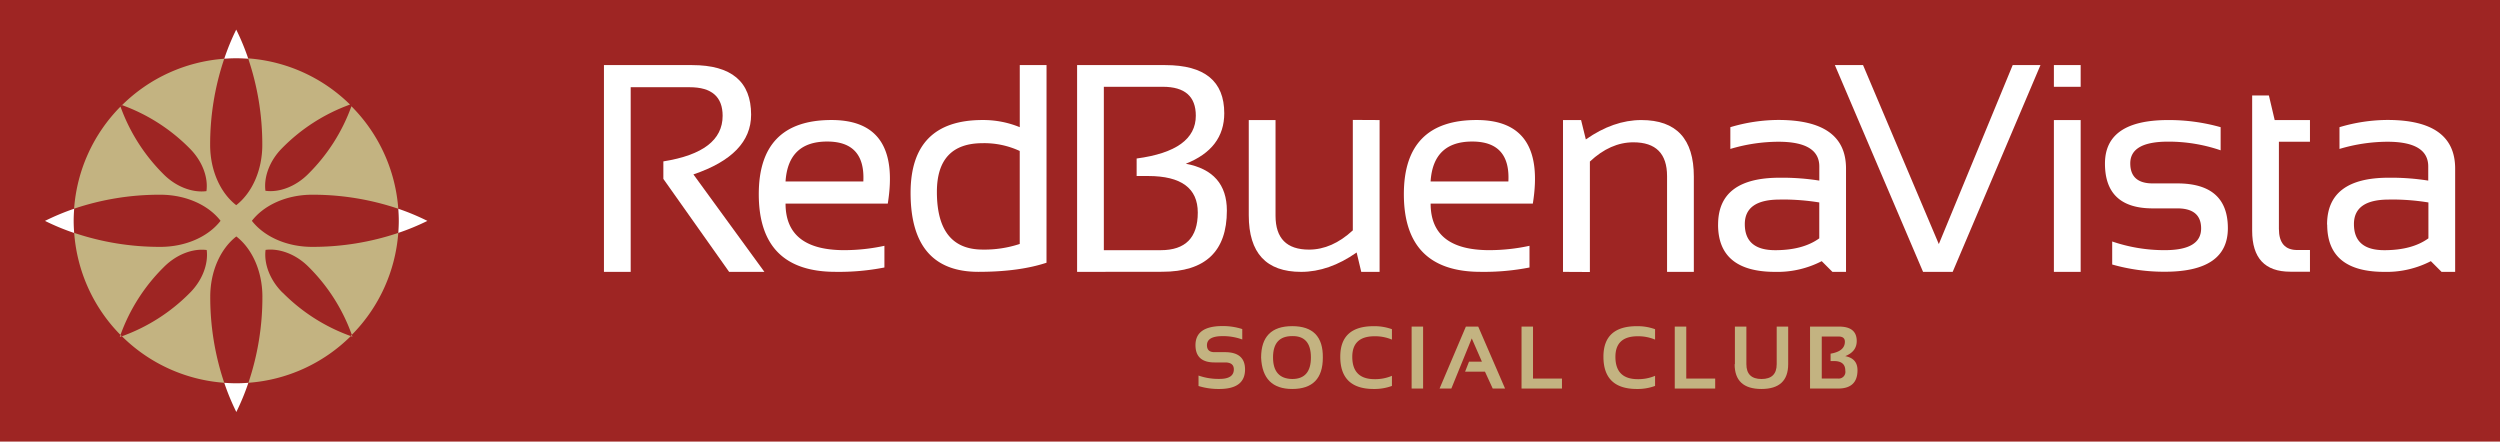 <svg id="Capa_1" data-name="Capa 1" xmlns="http://www.w3.org/2000/svg" viewBox="0 0 746.96 131.94"><defs><style>.cls-1{fill:#9e2523;}.cls-2{fill:#c3b381;}.cls-3{fill:#fff;}</style></defs><title> copia</title><rect class="cls-1" x="-16.5" y="-27.03" width="779.96" height="185.99"/><path class="cls-2" d="M84.4,87.42c-3.81-3.8-5.57-8.67-5.05-12.76,4.09-.52,9,1.24,12.77,5a54.31,54.31,0,0,1,13,20.38A48.39,48.39,0,0,0,119,69.59a80,80,0,0,1-25.74,4.17c-7.69,0-14.4-3.13-18-7.78,3.59-4.66,10.3-7.8,18-7.8A79.72,79.72,0,0,1,119,62.37a48.38,48.38,0,0,0-14-30.62A54.43,54.43,0,0,1,92.07,52c-3.8,3.8-8.68,5.57-12.76,5-.53-4.09,1.24-9,5-12.76a54.39,54.39,0,0,1,20.27-13,48.39,48.39,0,0,0-30.44-13.8A79.9,79.9,0,0,1,78.37,43.3c0,7.69-3.14,14.39-7.79,18-4.66-3.6-7.79-10.3-7.79-18A79.76,79.76,0,0,1,67,17.55,48.38,48.38,0,0,0,36.47,31.41,54.52,54.52,0,0,1,56.68,44.35c3.8,3.8,5.57,8.68,5,12.76-4.08.53-9-1.24-12.76-5A54.42,54.42,0,0,1,36,31.85a48.38,48.38,0,0,0-13.86,30.5A79.89,79.89,0,0,1,47.9,58.18c7.7,0,14.41,3.13,18,7.79-3.59,4.66-10.3,7.79-18,7.79a79.83,79.83,0,0,1-25.73-4.18A48.37,48.37,0,0,0,36,100.07,54.38,54.38,0,0,1,49,79.75c3.8-3.8,8.67-5.57,12.76-5.05.52,4.09-1.24,9-5,12.77a54.35,54.35,0,0,1-20.33,13A48.38,48.38,0,0,0,67,114.37a79.78,79.78,0,0,1-4.18-25.72c0-7.7,3.14-14.4,7.79-18,4.65,3.59,7.79,10.29,7.79,18a79.83,79.83,0,0,1-4.18,25.72,48.38,48.38,0,0,0,30.6-13.95,54.43,54.43,0,0,1-20.38-13"/><path class="cls-3" d="M74.18,17.55a70.72,70.72,0,0,0-3.6-8.71A70.43,70.43,0,0,0,67,17.55c1.19-.09,2.39-.14,3.6-.14s2.41.06,3.6.14"/><path class="cls-3" d="M119,69.59A70.44,70.44,0,0,0,127.7,66,69.71,69.71,0,0,0,119,62.37c.09,1.19.15,2.38.15,3.59s-.06,2.43-.15,3.63"/><path class="cls-3" d="M67,114.37a70.92,70.92,0,0,0,3.61,8.73,70.14,70.14,0,0,0,3.6-8.73c-1.19.09-2.39.15-3.61.15s-2.42-.06-3.61-.15"/><path class="cls-3" d="M22.17,62.36A70.75,70.75,0,0,0,13.44,66a69.86,69.86,0,0,0,8.72,3.61c-.09-1.2-.15-2.4-.15-3.61s.06-2.41.15-3.6"/><path class="cls-2" d="M36.15,31.71l.16-.16-.18,0a1.67,1.67,0,0,1,0,.18"/><path class="cls-2" d="M36.15,31.71h0l.17-.16h0l-.16.16"/><path class="cls-2" d="M36,100.07c-.07.2-.15.39-.22.59l.59-.22-.37-.37m.13.34c0-.05,0-.11,0-.17l.16.15-.18,0"/><path class="cls-2" d="M36.15,100.4l.18,0-.16-.15c0,.06,0,.12,0,.17"/><path class="cls-2" d="M104.78,100.42l.53.2c-.06-.18-.14-.36-.2-.53l-.33.34m.23,0h-.18l.16-.16a1.26,1.26,0,0,1,0,.17"/><path class="cls-2" d="M105,100.4a1.26,1.26,0,0,0,0-.17l-.16.16H105"/><path class="cls-3" d="M180.45,81.23V19.45H206.8q17.62,0,17.62,14.82,0,12-17.24,17.84l21.21,29.12H217.85L198.2,53.45V48.22q17.71-2.81,17.71-13.61,0-8.55-9.85-8.55H188.44V81.23Z"/><path class="cls-3" d="M265.25,60.83H234.71q0,13.91,17.54,13.91a56.56,56.56,0,0,0,12-1.3v6.48a70.4,70.4,0,0,1-14.6,1.3q-22.94,0-22.94-23.2,0-22.16,21.73-22.16,20.82,0,16.81,25m-30.54-6.65h23.24q.6-11.92-10.8-11.92-11.66,0-12.44,11.92"/><path class="cls-3" d="M312.68,78.5q-8.25,2.72-20.35,2.72-20.26,0-20.26-23.59,0-21.77,21.51-21.77A28.79,28.79,0,0,1,304.69,38V19.45h8Zm-8-33.39a25.14,25.14,0,0,0-11.06-2.33q-13.69,0-13.69,14.55,0,17.24,13.69,17.24a33.5,33.5,0,0,0,11.06-1.68Z"/><path class="cls-3" d="M321.82,81.23V19.45h26.35q17.62,0,17.62,14.39,0,10.54-11.49,15.08,12.26,2.29,12.27,14,0,18.28-19.31,18.28Zm25-6.48q11.06,0,11.06-11.23,0-10.92-14.82-10.93h-3.45V47.36Q357.29,45,357.29,34.57q0-8.64-9.85-8.64H329.81V74.75Z"/><path class="cls-3" d="M412.2,35.87V81.23h-5.48l-1.38-5.79q-8.25,5.79-16.59,5.79-15.64,0-15.64-16.89V35.87h8v28.6q0,10.11,10,10.11,6.86,0,13.09-5.75v-33Z"/><path class="cls-3" d="M458,60.83H427.45q0,13.91,17.54,13.91a56.59,56.59,0,0,0,12-1.3v6.48a70.42,70.42,0,0,1-14.6,1.3q-22.94,0-22.94-23.2,0-22.16,21.73-22.16,20.82,0,16.8,25m-30.54-6.65h23.24q.61-11.92-10.8-11.92-11.67,0-12.44,11.92"/><path class="cls-3" d="M467,81.23V35.87h5.4l1.42,5.79q8.25-5.79,16.59-5.79,15.68,0,15.68,16.89V81.23h-8V52.63q0-10.11-10.06-10.11-6.87,0-13,5.75v33Z"/><path class="cls-3" d="M513.34,67.1q0-14,18.4-14a71.34,71.34,0,0,1,11.84.86V49.74q0-7.39-12.23-7.39A50.62,50.62,0,0,0,517,44.5V38a50.69,50.69,0,0,1,14.34-2.16q20.22,0,20.22,14.51V81.23h-4.06l-3.2-3.2a28.83,28.83,0,0,1-13.91,3.2q-17.06,0-17.06-14.12m18.4-7.48q-10.41,0-10.41,7.34,0,7.78,9.07,7.78,8.3,0,13.18-3.54V60.49a67.77,67.77,0,0,0-11.84-.87"/><polygon class="cls-3" points="609.66 19.45 583.43 81.23 574.58 81.23 548.23 19.45 556.65 19.45 579.29 72.93 601.36 19.45 609.66 19.45"/><path class="cls-3" d="M621.67,25.93h-8V19.45h8Zm0,55.29h-8V35.87h8Z"/><path class="cls-3" d="M631.09,79.07V72.15a48.1,48.1,0,0,0,15.73,2.59q10.84,0,10.84-6.48,0-6-7.13-6h-7.34q-14.26,0-14.26-13.39,0-13,18.88-13A56.83,56.83,0,0,1,663.49,38v6.91a48.06,48.06,0,0,0-15.68-2.59q-11.32,0-11.32,6.48,0,6,6.7,6h7.34q15.12,0,15.12,13.39,0,13-18.83,13a56.92,56.92,0,0,1-15.73-2.16"/><path class="cls-3" d="M672.91,28.52h5l1.73,7.35h10.54v6.48H680.9v26q0,6.35,5.48,6.35h3.8v6.48h-5.87q-11.4,0-11.4-12.23Z"/><path class="cls-3" d="M695.29,67.1q0-14,18.4-14a71.3,71.3,0,0,1,11.83.86V49.74q0-7.39-12.22-7.39A50.65,50.65,0,0,0,699,44.5V38a50.72,50.72,0,0,1,14.34-2.16q20.21,0,20.22,14.51V81.23h-4.06l-3.2-3.2a28.82,28.82,0,0,1-13.91,3.2q-17.06,0-17.06-14.12m18.4-7.48q-10.42,0-10.41,7.34,0,7.78,9.07,7.78,8.3,0,13.18-3.54V60.49a67.71,67.71,0,0,0-11.83-.87"/><path class="cls-2" d="M358.1,115.31v-3.1a17.92,17.92,0,0,0,6.29,1q4.26,0,4.26-2.85,0-2.07-2.62-2.07h-3.16q-5.68,0-5.68-5.18,0-5.69,8.09-5.69a18.92,18.92,0,0,1,5.89.9v3.11a16.77,16.77,0,0,0-5.89-1q-4.66,0-4.66,2.72,0,2.07,2.25,2.07H366q6,0,6,5.17,0,5.83-7.69,5.83a20.11,20.11,0,0,1-6.29-.91"/><path class="cls-2" d="M376.8,106.86q0-9.41,9.29-9.41t9.15,9.41q0,9.36-9.15,9.36-8.88,0-9.29-9.36m9.29,6.38q5.6,0,5.59-6.46t-5.59-6.36q-5.73,0-5.73,6.36t5.73,6.46"/><path class="cls-2" d="M415.89,115.31a15.17,15.17,0,0,1-5.44.91q-10,0-10-9.64,0-9.13,10-9.12a15.31,15.31,0,0,1,5.44.9v3.11a12.93,12.93,0,0,0-5.18-1q-6.67,0-6.67,6.15,0,6.66,6.67,6.67a12.89,12.89,0,0,0,5.18-1Z"/><rect class="cls-2" x="421.77" y="97.58" width="3.43" height="18.51"/><polygon class="cls-2" points="430.12 116.09 437.98 97.58 441.67 97.58 449.69 116.09 446 116.09 443.68 111.04 437.75 111.04 438.92 108.06 442.77 108.06 439.74 101.11 433.64 116.09 430.12 116.09"/><polygon class="cls-2" points="458.04 97.58 458.04 113.11 466.69 113.11 466.69 116.09 454.61 116.09 454.61 97.58 458.04 97.58"/><path class="cls-2" d="M494.51,115.31a15.15,15.15,0,0,1-5.43.91q-10,0-10-9.64,0-9.13,10-9.12a15.29,15.29,0,0,1,5.43.9v3.11a12.92,12.92,0,0,0-5.18-1q-6.67,0-6.67,6.15,0,6.66,6.67,6.67a12.88,12.88,0,0,0,5.18-1Z"/><polygon class="cls-2" points="503.83 97.58 503.83 113.11 512.47 113.11 512.47 116.09 500.39 116.09 500.39 97.58 503.83 97.58"/><path class="cls-2" d="M518.36,108.81V97.58h3.43v11.23q0,4.43,4.53,4.43t4.53-4.43V97.58h3.43v11.23q0,7.41-8,7.41t-8-7.41"/><path class="cls-2" d="M540.81,116.09V97.58h8.67q5.28,0,5.28,4.31,0,3.16-3.44,4.52,3.67.69,3.67,4.2,0,5.48-5.79,5.48Zm8.26-3a2,2,0,0,0,2.28-2.33q0-2.89-3.4-2.88h-1v-2.21q4.27-.71,4.27-3.57,0-1.56-1.91-1.55h-5v12.56Z"/></svg>